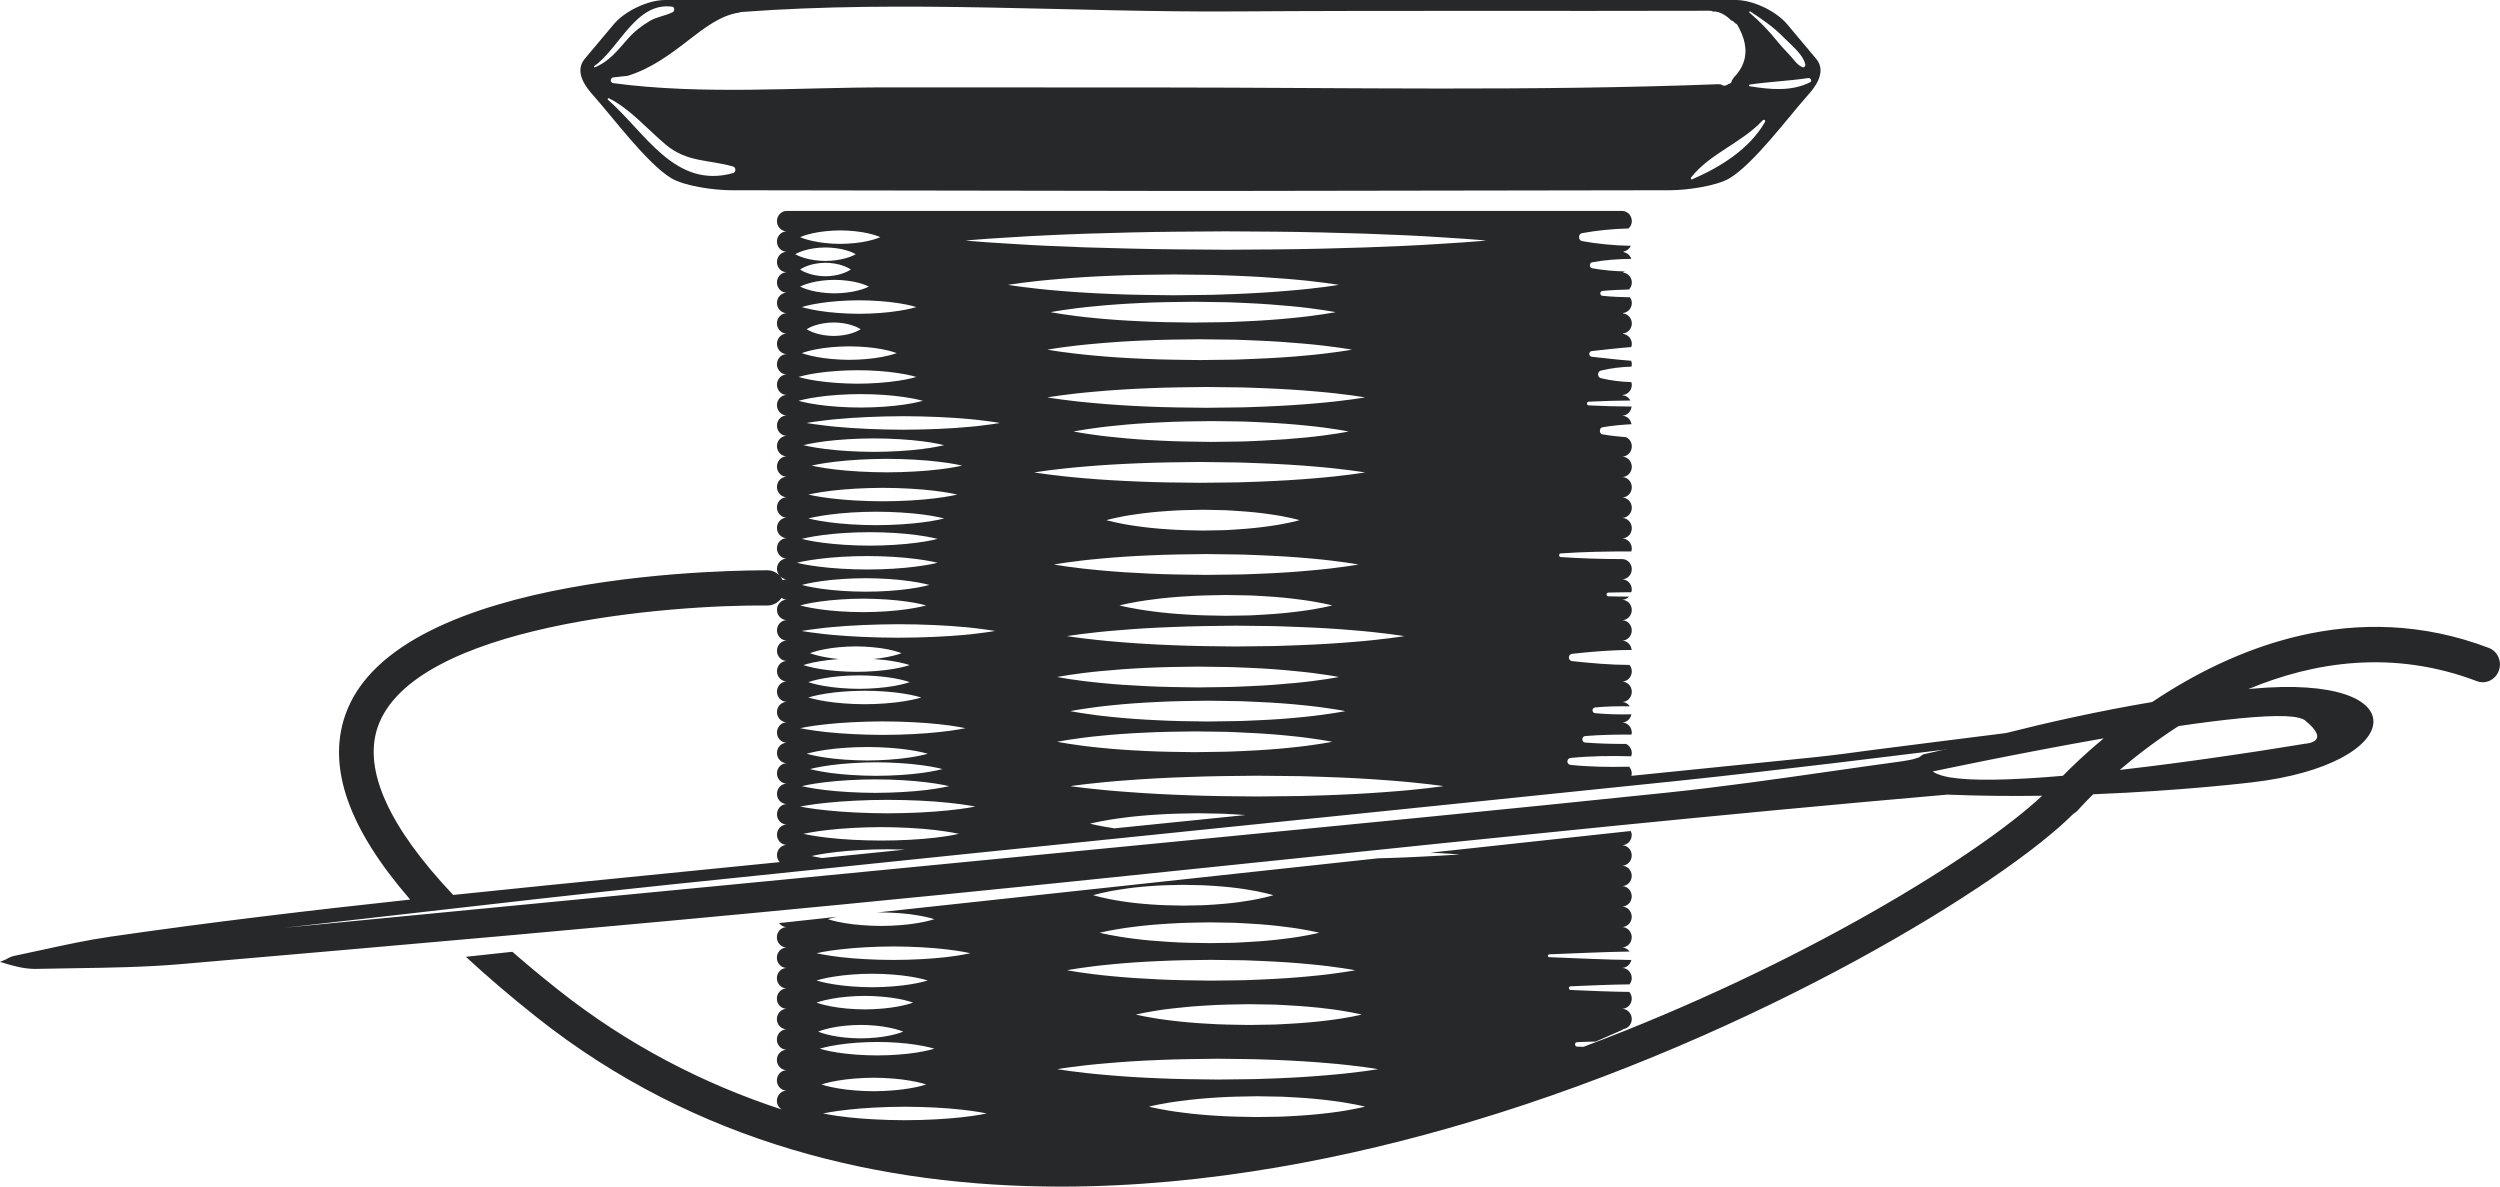 <svg version="1.1" id="图层_1" x="0px" y="0px" width="220.141px" height="104.494px" viewBox="0 0 220.141 104.494" enable-background="new 0 0 220.141 104.494" xml:space="preserve" xmlns="http://www.w3.org/2000/svg" xmlns:xlink="http://www.w3.org/1999/xlink" xmlns:xml="http://www.w3.org/XML/1998/namespace">
  <path fill="#27282A" d="M159.93,5.184l-2.552-3.044C156.39,0.963,154.349,0,152.847,0h-44.405c-1.501,0-3.961,0-5.465,0H58.573
	c-1.504,0-3.542,0.963-4.531,2.14l-2.554,3.044c-0.989,1.179,0.198,2.601,0.739,3.201c1.675,1.871,4.751,6.019,6.872,7.299
	c1.162,0.703,3.766,1.064,5.27,1.068l38.607,0.061c1.504,0.006,3.964,0.006,5.465,0l38.608-0.061
	c1.504-0.004,4.108-0.365,5.271-1.068c2.124-1.28,5.198-5.428,6.873-7.299C159.732,7.784,160.92,6.362,159.93,5.184z M154.122,1.008
	c0.984,0.645,2.085,1.396,2.909,2.256c0.633,0.655,1.715,1.476,1.936,2.398c0.032,0.14-0.097,0.317-0.241,0.255
	c-0.46-0.195-0.677-0.548-1.01-0.932c-0.368-0.42-0.786-0.815-1.136-1.256c-0.769-0.958-1.597-1.834-2.535-2.62
	C153.993,1.062,154.063,0.975,154.122,1.008z M52.325,5.816c2.201-1.519,3.663-5.677,6.873-5.224
	c0.211,0.032,0.233,0.372,0.06,0.467c-0.644,0.338-1.358,0.394-2,0.764c-0.722,0.422-1.389,0.932-1.95,1.569
	c-0.899,1.017-1.667,2.028-2.938,2.54C52.305,5.958,52.271,5.852,52.325,5.816z M64.545,15.243
	c-5.119,1.425-7.69-3.548-11.017-6.466c-0.071-0.061,0.018-0.16,0.093-0.124c1.856,0.92,3.42,2.766,5.027,4.103
	c1.878,1.556,3.755,1.286,5.896,1.905C64.822,14.739,64.824,15.165,64.545,15.243z M102.253,7.703
	C94.204,7.7,86.158,7.696,78.113,7.694c-7.933-0.003-16.226,0.681-24.098-0.37c-0.313-0.044-0.313-0.466,0-0.509
	c0.413-0.054,0.832-0.085,1.243-0.134c2.045-0.633,3.665-1.819,5.413-3.175c1.262-0.975,2.796-2.183,4.425-2.397
	c0.046-0.027,0.099-0.048,0.167-0.05c14.39-1.087,29.176,0.049,43.62-0.053c13.907-0.092,27.798-0.017,41.709-0.059
	c0.094,0,0.168,0.03,0.232,0.068c0.537-0.042,1.165,0.308,1.62,0.789c0.04,0.015,0.088,0.015,0.129,0.04
	c0.089,0.053,0.166,0.129,0.238,0.211c0.075,0.032,0.146,0.083,0.197,0.176c0.57,1.01,0.921,2.123,0.519,3.271
	c-0.159,0.457-0.468,0.949-0.855,1.32c-0.053,0.092-0.104,0.179-0.172,0.262c-0.005,0.147-0.099,0.295-0.287,0.303
	c-0.005,0-0.008,0-0.011,0c-0.016,0.012-0.022,0.024-0.037,0.035c-0.239,0.179-0.472,0.138-0.644,0
	c-0.021,0.003-0.046,0.012-0.068,0.014c-0.031,0.002-0.061-0.008-0.088-0.024C135.01,8.04,118.614,7.711,102.253,7.703z
	 M155.422,10.738c-1.396,2.423-3.969,3.996-6.427,5.056c-0.096,0.041-0.14-0.094-0.089-0.159c1.666-2.13,4.473-3.05,6.323-5.051
	C155.325,10.48,155.489,10.611,155.422,10.738z M159.381,7.248c-1.665,0.836-3.538,0.627-5.312,0.348
	c-0.073-0.012-0.075-0.14,0-0.15c1.715-0.25,3.44-0.318,5.16-0.573C159.43,6.841,159.602,7.136,159.381,7.248z" class="color c1"/>
  <path fill="#27282A" d="M219.161,57.054c-11.824-4.494-22.555,0.006-29.649,4.764c-4.824,0.813-9.298,1.826-12.873,2.733
	c-2.244,0.284-10.76,1.354-11.59,1.468c-1.798,0.244-3.656,0.496-5.485,0.683c-5.307,0.541-10.61,1.077-15.915,1.616
	c0.016-0.065,0.04-0.129,0.04-0.2c0-0.235-0.091-0.446-0.234-0.606c-1.716,0.04-3.433,0.021-5.153-0.158
	c-0.377-0.039-0.377-0.57,0-0.611c1.782-0.18,3.561-0.195,5.336-0.148c0.028-0.088,0.053-0.178,0.053-0.279
	c0-0.356-0.206-0.664-0.499-0.808c-1.192,0-2.39-0.026-3.592-0.121c-0.355-0.026-0.355-0.546,0-0.575
	c1.359-0.108,2.71-0.135,4.06-0.127c0.011-0.055,0.031-0.106,0.031-0.164c0-0.502-0.386-0.902-0.864-0.902
	c0.415,0,0.746-0.313,0.832-0.719c-1.064,0.018-2.132,0.004-3.192-0.102c-0.313-0.029-0.313-0.472,0-0.503
	c1.017-0.099,2.031-0.112,3.048-0.099c-0.157-0.228-0.401-0.381-0.688-0.381c0.479,0,0.864-0.403,0.864-0.902
	c0-0.495-0.386-0.896-0.864-0.896c0.479,0,0.864-0.404,0.864-0.902c0-0.217-0.081-0.408-0.203-0.563
	c-1.688-0.006-3.383-0.156-5.043-0.336c-0.396-0.045-0.396-0.6,0-0.646c1.722-0.187,3.481-0.34,5.232-0.334
	c-0.039-0.459-0.398-0.823-0.852-0.823c0.479,0,0.864-0.406,0.864-0.902c0-0.495-0.387-0.901-0.864-0.901
	c0.479,0,0.864-0.4,0.864-0.899c0-0.495-0.387-0.897-0.864-0.897c0.246,0,0.465-0.108,0.619-0.279
	c-0.608-0.006-1.216-0.006-1.828-0.028c-0.199-0.01-0.199-0.316,0-0.326c0.677-0.022,1.354-0.022,2.03-0.032
	c0.02-0.077,0.043-0.152,0.043-0.236c0-0.496-0.387-0.9-0.864-0.9c0.479,0,0.864-0.403,0.864-0.902c0-0.462-0.339-0.831-0.771-0.878
	c-1.824-0.004-3.644-0.057-5.48-0.179c-0.199-0.014-0.199-0.31,0-0.324c2.08-0.141,4.139-0.179,6.205-0.169
	c0.023-0.08,0.048-0.161,0.048-0.252c0-0.498-0.386-0.897-0.864-0.897c0.479,0,0.864-0.403,0.864-0.905
	c0-0.492-0.386-0.899-0.864-0.899c0.479,0,0.864-0.403,0.864-0.899c0-0.497-0.386-0.9-0.864-0.9c0.479,0,0.864-0.403,0.864-0.901
	c0-0.499-0.386-0.902-0.864-0.902c0.479,0,0.864-0.4,0.864-0.898c0-0.497-0.386-0.9-0.864-0.9c0.479,0,0.864-0.403,0.864-0.901
	c0-0.36-0.203-0.665-0.498-0.808c-0.695-0.054-1.394-0.134-2.091-0.252c-0.296-0.048-0.296-0.572,0-0.621
	c0.854-0.147,1.707-0.224,2.562-0.271c-0.071-0.417-0.399-0.734-0.815-0.748v-0.007c0.436-0.012,0.776-0.361,0.823-0.801
	c-1.255-0.006-2.516-0.038-3.781-0.103c-0.2-0.014-0.2-0.313,0-0.323c1.232-0.065,2.457-0.096,3.68-0.105
	c-0.146-0.261-0.398-0.443-0.706-0.459V34.78c0.461-0.022,0.828-0.407,0.828-0.893c0-0.087-0.023-0.161-0.043-0.238
	c-0.92-0.032-1.828-0.136-2.694-0.353c-0.313-0.082-0.313-0.581,0-0.659c0.868-0.218,1.776-0.322,2.703-0.354
	c0.013-0.063,0.034-0.127,0.034-0.198c0-0.113-0.021-0.217-0.059-0.318c-1.188-0.086-2.369-0.24-3.457-0.35
	c-0.31-0.032-0.31-0.473,0-0.504c1.093-0.112,2.272-0.263,3.463-0.351c0.03-0.09,0.053-0.179,0.053-0.279
	c0-0.468-0.35-0.839-0.785-0.884v-0.032c0.437-0.045,0.785-0.417,0.785-0.884c0-0.463-0.339-0.832-0.773-0.884v-0.037
	c0.436-0.049,0.773-0.416,0.773-0.883c0-0.189-0.066-0.358-0.165-0.5c-0.806-0.016-1.605-0.049-2.413-0.128
	c-0.267-0.026-0.267-0.405,0-0.431c0.779-0.076,1.554-0.108,2.327-0.129c0.155-0.156,0.251-0.37,0.251-0.613
	c0-0.453-0.326-0.811-0.746-0.875v-0.052c0.053-0.006,0.098-0.031,0.146-0.049c-0.999-0.026-1.979-0.112-2.91-0.285
	c-0.247-0.045-0.247-0.471,0-0.518c1.104-0.206,2.274-0.293,3.464-0.303c-0.104-0.308-0.362-0.539-0.685-0.593l0.001-0.055
	c0.288-0.048,0.522-0.242,0.646-0.503c-1.511-0.027-3.002-0.174-4.313-0.419c-0.334-0.062-0.334-0.63,0-0.693
	c1.252-0.232,2.668-0.378,4.105-0.415c0.174-0.158,0.292-0.384,0.292-0.645c0-0.498-0.386-0.901-0.864-0.901H69.281
	c-0.479,0-0.866,0.403-0.866,0.901c0,0.497,0.389,0.898,0.866,0.898c-0.479,0-0.866,0.403-0.866,0.901
	c0,0.499,0.389,0.899,0.866,0.899c-0.479,0-0.866,0.406-0.866,0.902c0,0.498,0.389,0.902,0.866,0.902
	c-0.479,0-0.866,0.402-0.866,0.899c0,0.499,0.389,0.902,0.866,0.902c-0.479,0-0.866,0.403-0.866,0.898
	c0,0.496,0.389,0.902,0.866,0.902c-0.479,0-0.866,0.403-0.866,0.901c0,0.497,0.389,0.898,0.866,0.898
	c-0.479,0-0.866,0.404-0.866,0.901c0,0.499,0.389,0.903,0.866,0.903c-0.479,0-0.866,0.4-0.866,0.898s0.389,0.899,0.866,0.899
	c-0.479,0-0.866,0.407-0.866,0.903c0,0.498,0.389,0.9,0.866,0.9c-0.479,0-0.866,0.404-0.866,0.9c0,0.498,0.389,0.901,0.866,0.901
	c-0.479,0-0.866,0.401-0.866,0.898c0,0.502,0.389,0.902,0.866,0.902c-0.479,0-0.866,0.405-0.866,0.901
	c0,0.498,0.389,0.901,0.866,0.901c-0.479,0-0.866,0.403-0.866,0.9c0,0.498,0.389,0.898,0.866,0.898
	c-0.479,0-0.866,0.403-0.866,0.902c0,0.498,0.389,0.901,0.866,0.901c-0.479,0-0.866,0.403-0.866,0.9
	c0,0.496,0.389,0.899,0.866,0.899c-0.479,0-0.866,0.407-0.866,0.899c0,0.502,0.389,0.905,0.866,0.905
	c-0.479,0-0.866,0.399-0.866,0.897s0.389,0.902,0.866,0.902c-0.479,0-0.866,0.403-0.866,0.899c0,0.224,0.086,0.422,0.216,0.579
	c-0.271-0.271-0.64-0.442-1.05-0.446c-1.356,0.012-32.752-0.169-37.19,12.781c-1.58,4.608,0.315,9.971,5.729,16.216
	c-8.806,0.949-17.655,1.998-26.402,3.268c-2.001,0.289-4.026,0.73-5.815,1.121l-0.35,0.074c-0.774,0.17-1.551,0.34-2.324,0.499
	c-0.188,0.038-0.354,0.12-0.518,0.199C0.64,84.426,0.57,84.46,0.5,84.489L0,84.7l0.521,0.156c0.706,0.216,1.64,0.463,2.588,0.463
	l0.108-0.002c1.095-0.026,2.188-0.041,3.28-0.058c3.091-0.045,6.289-0.092,9.42-0.362c18.408-1.588,38.042-3.295,57.909-5.219
	c12.836-1.238,25.877-2.594,38.489-3.906c19.39-2.015,39.339-4.084,59.162-5.801c2.83,0.117,5.651,0.139,8.347,0.1
	c-5.447,5.115-21.085,14.894-40.514,22.156c0.038-0.017,0.078-0.031,0.115-0.047c-0.186-0.011-0.367-0.007-0.553-0.02
	c-0.245-0.014-0.245-0.378,0-0.391c0.55-0.037,1.092-0.03,1.639-0.053c0.815-0.35,1.622-0.703,2.424-1.061
	c-0.039-0.006-0.074-0.022-0.113-0.022c0.111,0,0.215-0.026,0.312-0.067c0.018-0.006,0.032-0.015,0.051-0.021
	c0.295-0.141,0.503-0.449,0.503-0.813c0-0.496-0.387-0.901-0.864-0.901c0.479,0,0.864-0.401,0.864-0.899
	c0-0.229-0.085-0.43-0.221-0.588c-1.721-0.02-3.44-0.092-5.168-0.171c-0.198-0.01-0.198-0.315,0-0.323
	c1.736-0.076,3.466-0.148,5.19-0.17c0.117-0.152,0.197-0.34,0.197-0.55c0-0.495-0.387-0.899-0.864-0.899
	c0.409,0,0.735-0.301,0.827-0.699c-2.412-0.028-4.822-0.154-7.228-0.246c-0.154-0.006-0.154-0.245,0-0.252
	c2.354-0.087,4.718-0.208,7.075-0.244c-0.16-0.213-0.396-0.361-0.676-0.361c0.479,0,0.864-0.404,0.864-0.9
	c0-0.495-0.387-0.897-0.864-0.897c0.479,0,0.864-0.405,0.864-0.901c0-0.5-0.387-0.902-0.864-0.902c0.479,0,0.864-0.401,0.864-0.899
	c0-0.499-0.387-0.903-0.864-0.903c0.479,0,0.864-0.4,0.864-0.896c0-0.498-0.387-0.9-0.864-0.9c0.479,0,0.864-0.402,0.864-0.902
	c0-0.497-0.387-0.902-0.864-0.902c0.479,0,0.864-0.402,0.864-0.898c0-0.131-0.039-0.246-0.091-0.354l-17.654,1.91
	c0.358,0.019,0.695,0.035,0.988,0.047c1.04,0.067,1.636,0.106,1.636,0.106s-0.596,0.035-1.636,0.104
	c-1.042,0.043-2.53,0.149-4.313,0.2c-0.404,0.011-0.828,0.023-1.261,0.038l-44.166,4.776c0.134-0.004,0.266-0.01,0.398-0.011
	c1.172,0.007,2.345,0.103,3.224,0.259c0.88,0.14,1.466,0.336,1.466,0.336s-0.586,0.199-1.466,0.342
	c-0.879,0.152-2.052,0.248-3.224,0.254c-1.169-0.006-2.341-0.102-3.221-0.254c-0.878-0.143-1.464-0.342-1.464-0.342
	s0.304-0.1,0.784-0.207l-5.079,0.551c0.158,0.21,0.394,0.354,0.67,0.354c-0.479,0-0.866,0.402-0.866,0.898s0.388,0.9,0.866,0.9
	c-0.479,0-0.866,0.403-0.866,0.901c0,0.495,0.388,0.899,0.866,0.899c-0.479,0-0.866,0.406-0.866,0.9
	c0,0.498,0.388,0.902,0.866,0.902c-0.479,0-0.866,0.4-0.866,0.898s0.388,0.899,0.866,0.899c-0.479,0-0.866,0.405-0.866,0.901
	c0,0.5,0.388,0.901,0.866,0.901c-0.479,0-0.866,0.403-0.866,0.9c0,0.496,0.388,0.901,0.866,0.901c-0.479,0-0.866,0.401-0.866,0.897
	c0,0.499,0.388,0.901,0.866,0.901c-0.479,0-0.866,0.404-0.866,0.899c0,0.5,0.388,0.901,0.866,0.901
	c-0.479,0-0.866,0.404-0.866,0.902c0,0.332,0.184,0.609,0.441,0.766c-6.869-2.251-13.527-5.654-19.697-10.542
	c-1.441-1.142-2.781-2.257-4.034-3.351l-4.095,0.442c1.859,1.722,3.934,3.498,6.263,5.345
	c14.022,11.105,30.362,14.892,46.122,14.892c12.975,0,25.559-2.566,36.127-5.726c25.409-7.595,47.033-21.05,53.035-27.101
	c0.146-0.084,0.287-0.187,0.405-0.323c0.025-0.029,0.503-0.568,1.345-1.398c7.989-0.316,13.957-1.047,13.957-1.047
	c13.691-1.573,14.866-9.613,0.033-8.248c-0.109,0.012-0.219,0.022-0.329,0.033c5.75-2.398,12.718-3.513,20.128-0.697
	c0.776,0.293,1.641-0.123,1.93-0.933C220.333,58.245,219.938,57.349,219.161,57.054z M116.166,82.135c0,0-1.207,0.31-3.019,0.526
	c-0.907,0.119-1.964,0.217-3.097,0.281c-0.565,0.021-1.151,0.078-1.746,0.08c-0.595,0.006-1.195,0.018-1.801,0.026
	c-1.209-0.018-2.418-0.03-3.548-0.106c-1.133-0.068-2.188-0.162-3.097-0.281c-1.813-0.221-3.02-0.526-3.02-0.526
	s1.207-0.306,3.02-0.524c0.907-0.118,1.964-0.217,3.097-0.28c1.13-0.079,2.339-0.091,3.548-0.111
	c0.604,0.011,1.206,0.021,1.801,0.03c0.595,0.002,1.181,0.057,1.746,0.079c1.133,0.063,2.188,0.161,3.097,0.282
	C114.959,81.825,116.166,82.135,116.166,82.135z M98.744,78.312c0.744-0.123,1.611-0.22,2.54-0.285
	c0.93-0.078,1.921-0.09,2.914-0.111c0.493,0.012,0.989,0.021,1.477,0.031c0.489,0.002,0.969,0.054,1.436,0.076
	c0.929,0.065,1.795,0.162,2.538,0.28c1.485,0.222,2.479,0.526,2.479,0.526s-0.993,0.313-2.479,0.527
	c-0.743,0.121-1.609,0.22-2.538,0.283c-0.467,0.021-0.945,0.077-1.436,0.077c-0.486,0.011-0.982,0.021-1.477,0.029
	c-0.993-0.019-1.984-0.032-2.914-0.108c-0.929-0.065-1.796-0.164-2.54-0.283c-1.486-0.22-2.479-0.525-2.479-0.525
	S97.258,78.522,98.744,78.312z M97.924,84.912c1.188-0.118,2.576-0.216,4.063-0.28c1.486-0.078,3.073-0.093,4.659-0.111
	c0.795,0.008,1.587,0.022,2.367,0.031c0.781,0,1.549,0.055,2.295,0.078c1.484,0.063,2.872,0.161,4.063,0.279
	c2.38,0.219,3.964,0.527,3.964,0.527s-1.584,0.31-3.964,0.526c-1.189,0.118-2.577,0.216-4.063,0.281
	c-0.746,0.022-1.514,0.079-2.295,0.079c-0.78,0.008-1.572,0.018-2.367,0.029c-1.586-0.021-3.173-0.035-4.659-0.11
	c-1.487-0.067-2.876-0.164-4.063-0.282c-2.381-0.217-3.968-0.523-3.968-0.523S95.543,85.13,97.924,84.912z M119.913,89.34
	c0,0-1.243,0.31-3.108,0.527c-0.934,0.118-2.021,0.215-3.188,0.278c-0.582,0.025-1.184,0.08-1.797,0.08
	c-0.611,0.01-1.234,0.02-1.855,0.03c-1.243-0.019-2.485-0.032-3.651-0.112c-1.166-0.064-2.256-0.162-3.188-0.279
	c-1.866-0.219-3.108-0.524-3.108-0.524s1.242-0.308,3.108-0.526c0.933-0.114,2.021-0.213,3.188-0.277
	c1.166-0.076,2.408-0.094,3.651-0.111c0.621,0.012,1.244,0.02,1.855,0.029c0.613,0,1.215,0.055,1.797,0.081
	c1.166,0.063,2.255,0.161,3.188,0.278C118.67,89.031,119.913,89.34,119.913,89.34z M74.014,83.597
	c1.27-0.149,2.965-0.25,4.657-0.256c1.694,0.006,3.39,0.105,4.661,0.256c1.271,0.141,2.119,0.34,2.119,0.34
	s-0.849,0.199-2.119,0.342c-1.271,0.15-2.967,0.248-4.661,0.25c-1.692-0.002-3.389-0.101-4.657-0.25
	c-1.271-0.146-2.118-0.342-2.118-0.342S72.744,83.737,74.014,83.597z M73.428,86c0.919-0.151,2.145-0.254,3.369-0.256
	c1.229,0.002,2.449,0.103,3.37,0.252c0.92,0.142,1.535,0.34,1.535,0.34s-0.615,0.2-1.535,0.34c-0.921,0.154-2.143,0.251-3.37,0.257
	c-1.226-0.006-2.45-0.103-3.369-0.257c-0.921-0.141-1.532-0.34-1.532-0.34S72.508,86.14,73.428,86z M73.225,87.949
	c0.799-0.15,1.86-0.248,2.926-0.255c1.063,0.007,2.127,0.102,2.924,0.252c0.798,0.145,1.33,0.341,1.33,0.341s-0.532,0.2-1.33,0.341
	c-0.797,0.154-1.86,0.251-2.924,0.256c-1.064-0.005-2.127-0.105-2.926-0.256c-0.797-0.143-1.329-0.341-1.329-0.341
	S72.428,88.091,73.225,87.949z M73.212,90.503c0.701-0.15,1.642-0.249,2.576-0.253c0.938,0.004,1.876,0.099,2.577,0.253
	c0.704,0.141,1.174,0.339,1.174,0.339s-0.47,0.198-1.174,0.341c-0.701,0.149-1.639,0.248-2.577,0.252
	c-0.936-0.004-1.875-0.103-2.576-0.252c-0.703-0.143-1.171-0.341-1.171-0.341S72.509,90.644,73.212,90.503z M73.761,92.004
	c0.945-0.149,2.206-0.248,3.471-0.252c1.262,0,2.521,0.097,3.469,0.251c0.946,0.141,1.579,0.342,1.579,0.342
	s-0.633,0.197-1.579,0.342c-0.946,0.149-2.207,0.248-3.469,0.25c-1.265-0.004-2.524-0.104-3.471-0.25
	c-0.946-0.145-1.579-0.342-1.579-0.342S72.814,92.144,73.761,92.004z M73.771,95.156c0.866-0.151,2.018-0.249,3.171-0.255
	c1.155,0.006,2.306,0.103,3.173,0.255c0.866,0.141,1.442,0.338,1.442,0.338s-0.576,0.2-1.442,0.34
	c-0.867,0.153-2.018,0.249-3.173,0.256c-1.153-0.007-2.305-0.104-3.171-0.256c-0.868-0.142-1.443-0.34-1.443-0.34
	S72.902,95.297,73.771,95.156z M84.639,98.388c-1.354,0.151-3.154,0.25-4.957,0.254c-1.803-0.004-3.604-0.104-4.954-0.254
	c-1.354-0.142-2.255-0.341-2.255-0.341s0.901-0.196,2.255-0.338c1.351-0.151,3.151-0.248,4.954-0.254
	c1.803,0.006,3.604,0.101,4.957,0.254c1.352,0.142,2.251,0.338,2.251,0.338S85.99,98.246,84.639,98.388z M117.229,97.976
	c-0.893,0.117-1.935,0.215-3.049,0.281c-0.56,0.023-1.134,0.077-1.72,0.077c-0.586,0.009-1.181,0.019-1.774,0.028
	c-1.189-0.019-2.381-0.033-3.494-0.108c-1.116-0.065-2.156-0.164-3.05-0.282c-1.783-0.218-2.975-0.525-2.975-0.525
	s1.19-0.307,2.975-0.521c0.894-0.119,1.934-0.219,3.05-0.285c1.113-0.074,2.305-0.091,3.494-0.108
	c0.595,0.013,1.188,0.021,1.774,0.03c0.586,0,1.16,0.056,1.72,0.078c1.114,0.064,2.156,0.163,3.049,0.281
	c1.785,0.219,2.975,0.523,2.975,0.523S119.014,97.757,117.229,97.976z M116.94,94.671c-1.327,0.118-2.873,0.221-4.528,0.284
	c-0.827,0.022-1.683,0.075-2.552,0.075c-0.87,0.008-1.752,0.021-2.634,0.031c-1.77-0.023-3.536-0.031-5.192-0.11
	c-1.654-0.065-3.201-0.164-4.525-0.284c-2.649-0.216-4.415-0.521-4.415-0.521s1.766-0.308,4.415-0.523
	c1.324-0.12,2.871-0.219,4.525-0.284c1.656-0.076,3.424-0.087,5.192-0.11c0.882,0.012,1.764,0.023,2.634,0.032
	c0.869,0.002,1.725,0.054,2.552,0.075c1.655,0.066,3.201,0.166,4.528,0.282c2.649,0.22,4.416,0.528,4.416,0.528
	S119.591,94.454,116.94,94.671z M86.989,21.024c1.254-0.066,3.045-0.215,5.194-0.303c2.147-0.107,4.656-0.192,7.343-0.251
	c2.688-0.068,5.554-0.081,8.421-0.099c2.863,0.018,5.731,0.027,8.417,0.097c2.686,0.058,5.195,0.146,7.343,0.248
	c2.15,0.089,3.943,0.237,5.197,0.307c1.253,0.087,1.97,0.158,1.97,0.158s-0.717,0.072-1.97,0.159
	c-1.254,0.068-3.047,0.215-5.197,0.307c-2.146,0.103-4.657,0.191-7.343,0.25c-2.686,0.066-5.554,0.077-8.417,0.094
	c-2.867-0.021-5.733-0.031-8.421-0.102c-2.687-0.055-5.194-0.141-7.343-0.244c-2.149-0.096-3.94-0.236-5.194-0.305
	c-1.256-0.087-1.971-0.159-1.971-0.159S85.733,21.11,86.989,21.024z M104.65,70.028c-1.928-0.066-3.727-0.166-5.269-0.283
	c-3.083-0.217-5.137-0.521-5.137-0.521s2.054-0.309,5.137-0.525c1.542-0.119,3.341-0.217,5.269-0.28
	c1.925-0.078,3.979-0.092,6.035-0.112c1.025,0.012,2.054,0.021,3.064,0.031c1.013,0,2.007,0.055,2.971,0.078
	c1.928,0.063,3.725,0.163,5.268,0.281c3.082,0.22,5.135,0.527,5.135,0.527s-2.053,0.308-5.135,0.524
	c-1.543,0.116-3.34,0.217-5.268,0.282c-0.964,0.021-1.958,0.074-2.971,0.074c-1.012,0.016-2.039,0.024-3.064,0.032
	C108.631,70.121,106.575,70.104,104.65,70.028z M109.676,71.769c-3.847,0.391-7.691,0.781-11.538,1.172
	c-1.319-0.197-2.16-0.41-2.16-0.41s1.188-0.307,2.975-0.526c0.892-0.119,1.935-0.216,3.05-0.282c1.112-0.076,2.303-0.09,3.493-0.111
	c0.594,0.013,1.19,0.024,1.775,0.033c0.583,0,1.161,0.055,1.719,0.078C109.225,71.733,109.449,71.751,109.676,71.769z
	 M98.032,62.092c1.135-0.116,2.459-0.214,3.88-0.278c1.421-0.076,2.934-0.092,4.446-0.112c0.757,0.011,1.515,0.021,2.261,0.032
	c0.743,0,1.479,0.054,2.188,0.078c1.417,0.061,2.743,0.16,3.878,0.28c2.271,0.218,3.786,0.526,3.786,0.526s-1.516,0.308-3.786,0.527
	c-1.135,0.117-2.461,0.22-3.878,0.278c-0.71,0.024-1.445,0.077-2.188,0.077c-0.746,0.012-1.504,0.023-2.261,0.033
	c-1.515-0.02-3.025-0.033-4.446-0.112c-1.421-0.063-2.745-0.161-3.88-0.278c-2.271-0.22-3.786-0.525-3.786-0.525
	S95.761,62.313,98.032,62.092z M93.094,59.614c0,0,1.55-0.305,3.875-0.523c1.162-0.115,2.52-0.215,3.971-0.281
	c1.454-0.076,3.003-0.09,4.556-0.108c0.775,0.009,1.55,0.021,2.313,0.03c0.764,0,1.514,0.056,2.24,0.076
	c1.453,0.063,2.81,0.162,3.972,0.283c2.327,0.215,3.877,0.523,3.877,0.523s-1.55,0.311-3.877,0.529
	c-1.162,0.115-2.519,0.217-3.972,0.28c-0.728,0.021-1.478,0.076-2.24,0.077c-0.764,0.009-1.537,0.02-2.313,0.032
	c-1.553-0.022-3.102-0.034-4.556-0.112c-1.451-0.066-2.809-0.162-3.971-0.281C94.644,59.925,93.094,59.614,93.094,59.614z
	 M114.264,56.817c-0.869,0.025-1.771,0.078-2.686,0.078c-0.913,0.014-1.842,0.022-2.77,0.032c-1.856-0.02-3.713-0.032-5.454-0.11
	c-1.741-0.065-3.365-0.164-4.758-0.281c-2.786-0.219-4.643-0.521-4.643-0.521s1.855-0.311,4.643-0.525
	c1.393-0.122,3.017-0.219,4.758-0.281c1.741-0.077,3.598-0.093,5.454-0.114c0.928,0.013,1.855,0.021,2.77,0.031
	c0.913,0.003,1.815,0.056,2.686,0.08c1.739,0.063,3.363,0.162,4.758,0.28c2.784,0.22,4.641,0.529,4.641,0.529
	s-1.855,0.308-4.641,0.523C117.628,56.656,116.004,56.754,114.264,56.817z M98.574,53.312c0,0,1.172-0.308,2.93-0.525
	c0.878-0.121,1.901-0.216,2.998-0.281c1.101-0.076,2.273-0.092,3.441-0.111c0.586,0.01,1.172,0.021,1.749,0.029
	c0.577,0.001,1.145,0.056,1.692,0.078c1.101,0.064,2.125,0.164,3.002,0.283c1.762,0.217,2.93,0.527,2.93,0.527
	s-1.168,0.309-2.93,0.525c-0.877,0.118-1.901,0.216-3.002,0.279c-0.549,0.023-1.115,0.078-1.692,0.081
	c-0.577,0.01-1.163,0.019-1.749,0.026c-1.168-0.018-2.342-0.033-3.441-0.109c-1.097-0.063-2.12-0.159-2.998-0.28
	C99.746,53.616,98.574,53.312,98.574,53.312z M115.832,35.52c-1.313,0.117-2.841,0.217-4.479,0.282
	c-0.822,0.024-1.669,0.075-2.528,0.075c-0.861,0.01-1.736,0.021-2.609,0.031c-1.749-0.018-3.495-0.033-5.136-0.107
	c-1.64-0.067-3.168-0.166-4.48-0.285c-2.621-0.216-4.37-0.522-4.37-0.522s1.749-0.307,4.37-0.523
	c1.313-0.118,2.842-0.218,4.48-0.282c1.641-0.076,3.387-0.092,5.136-0.111c0.873,0.014,1.748,0.021,2.609,0.031
	c0.859,0,1.706,0.053,2.528,0.076c1.639,0.067,3.166,0.164,4.479,0.282c2.622,0.218,4.371,0.527,4.371,0.527
	S118.454,35.302,115.832,35.52z M118.762,37.996c0,0-1.517,0.309-3.786,0.53c-1.136,0.113-2.461,0.212-3.88,0.279
	c-0.71,0.023-1.441,0.078-2.188,0.078c-0.747,0.01-1.503,0.02-2.261,0.03c-1.516-0.021-3.028-0.036-4.448-0.111
	c-1.421-0.065-2.743-0.163-3.882-0.285c-2.271-0.213-3.782-0.521-3.782-0.521s1.512-0.307,3.782-0.522
	c1.139-0.122,2.461-0.219,3.882-0.282c1.42-0.079,2.934-0.093,4.448-0.111c0.758,0.011,1.514,0.021,2.261,0.029
	c0.745,0,1.478,0.054,2.188,0.078c1.419,0.066,2.744,0.164,3.88,0.282C117.246,37.688,118.762,37.996,118.762,37.996z
	 M114.859,31.318c-1.26,0.118-2.725,0.215-4.297,0.277c-0.786,0.025-1.6,0.08-2.422,0.081c-0.826,0.01-1.665,0.02-2.503,0.03
	c-1.677-0.021-3.353-0.032-4.925-0.111c-1.572-0.064-3.039-0.161-4.297-0.28c-2.514-0.219-4.188-0.525-4.188-0.525
	s1.676-0.307,4.188-0.523c1.258-0.117,2.725-0.219,4.297-0.283c1.572-0.076,3.248-0.092,4.925-0.109
	c0.838,0.009,1.677,0.021,2.503,0.03c0.822,0,1.636,0.054,2.422,0.078c1.572,0.063,3.037,0.165,4.297,0.28
	c2.512,0.221,4.188,0.527,4.188,0.527S117.371,31.1,114.859,31.318z M92.514,27.487c0,0,1.569-0.307,3.921-0.521
	c1.178-0.12,2.55-0.217,4.021-0.284c1.471-0.076,3.036-0.092,4.605-0.11c0.784,0.011,1.569,0.019,2.34,0.034
	c0.771,0,1.532,0.049,2.268,0.075c1.471,0.064,2.841,0.165,4.02,0.279c2.354,0.221,3.921,0.527,3.921,0.527s-1.566,0.31-3.921,0.526
	c-1.179,0.122-2.549,0.22-4.02,0.283c-0.734,0.024-1.495,0.078-2.268,0.078c-0.771,0.011-1.556,0.02-2.34,0.029
	c-1.569-0.019-3.136-0.032-4.605-0.112c-1.471-0.064-2.843-0.16-4.021-0.278C94.084,27.795,92.514,27.487,92.514,27.487z
	 M113.346,25.61c-1.368,0.118-2.96,0.22-4.667,0.284c-0.854,0.022-1.735,0.076-2.632,0.076c-0.896,0.01-1.806,0.021-2.715,0.03
	c-1.823-0.02-3.644-0.032-5.349-0.11c-1.708-0.065-3.302-0.162-4.666-0.28c-2.731-0.22-4.554-0.526-4.554-0.526
	s1.821-0.307,4.554-0.521c1.364-0.121,2.958-0.22,4.666-0.285c1.705-0.075,3.524-0.089,5.349-0.11
	c0.909,0.009,1.818,0.021,2.715,0.032c0.896,0.003,1.777,0.054,2.632,0.076c1.707,0.064,3.299,0.166,4.667,0.281
	c2.731,0.22,4.551,0.527,4.551,0.527S116.078,25.395,113.346,25.61z M95.626,41.075c1.364-0.119,2.959-0.216,4.664-0.282
	c1.706-0.077,3.527-0.093,5.349-0.112c0.909,0.012,1.82,0.023,2.719,0.035c0.894,0,1.775,0.053,2.63,0.077
	c1.706,0.063,3.299,0.163,4.666,0.279c2.729,0.221,4.551,0.529,4.551,0.529s-1.82,0.309-4.551,0.524
	c-1.367,0.119-2.96,0.216-4.666,0.282c-0.854,0.023-1.736,0.077-2.63,0.077c-0.897,0.011-1.81,0.02-2.719,0.028
	c-1.82-0.016-3.643-0.03-5.349-0.107c-1.705-0.066-3.3-0.163-4.664-0.28c-2.73-0.221-4.553-0.524-4.553-0.524
	S92.895,41.293,95.626,41.075z M114.435,45.802c0,0-1.063,0.313-2.657,0.527c-0.8,0.118-1.73,0.217-2.729,0.281
	c-0.498,0.026-1.012,0.08-1.535,0.08c-0.522,0.008-1.058,0.018-1.586,0.029c-1.064-0.021-2.128-0.036-3.125-0.113
	c-0.997-0.064-1.929-0.162-2.728-0.28c-1.593-0.216-2.657-0.524-2.657-0.524s1.064-0.307,2.657-0.523
	c0.799-0.118,1.729-0.215,2.728-0.281c0.997-0.079,2.061-0.093,3.125-0.111c0.528,0.009,1.063,0.021,1.586,0.032
	c0.523,0,1.037,0.054,1.535,0.079c0.997,0.063,1.929,0.16,2.729,0.278C113.371,45.493,114.435,45.802,114.435,45.802z
	 M96.997,49.183c1.256-0.12,2.724-0.217,4.295-0.282c1.57-0.076,3.246-0.09,4.923-0.111c0.841,0.014,1.68,0.024,2.501,0.031
	c0.824,0.001,1.638,0.058,2.424,0.079c1.572,0.064,3.04,0.163,4.296,0.279c2.515,0.221,4.189,0.53,4.189,0.53
	s-1.676,0.307-4.189,0.522c-1.256,0.12-2.724,0.22-4.296,0.284c-0.786,0.022-1.6,0.076-2.424,0.076
	c-0.821,0.01-1.66,0.02-2.501,0.031c-1.677-0.021-3.353-0.033-4.923-0.108c-1.571-0.068-3.039-0.166-4.295-0.284
	c-2.515-0.218-4.19-0.521-4.19-0.521S94.482,49.401,96.997,49.183z M96.88,64.794c1.135-0.117,2.458-0.214,3.878-0.277
	c1.418-0.078,2.934-0.094,4.446-0.111c0.758,0.011,1.515,0.021,2.261,0.029c0.745,0,1.479,0.053,2.189,0.082
	c1.419,0.058,2.745,0.16,3.878,0.276c2.271,0.22,3.784,0.526,3.784,0.526s-1.515,0.308-3.784,0.527
	c-1.133,0.117-2.459,0.215-3.878,0.279c-0.711,0.023-1.444,0.075-2.189,0.075c-0.746,0.014-1.503,0.021-2.261,0.034
	c-1.514-0.02-3.028-0.034-4.446-0.11c-1.42-0.065-2.743-0.162-3.878-0.28c-2.272-0.22-3.786-0.525-3.786-0.525
	S94.606,65.015,96.88,64.794z M77.591,74.017c-1.714-0.002-3.425-0.1-4.71-0.25c-1.281-0.143-2.14-0.342-2.14-0.342
	s0.857-0.195,2.14-0.337c1.285-0.149,2.996-0.25,4.71-0.255c1.715,0.005,3.426,0.102,4.71,0.252c1.282,0.145,2.141,0.34,2.141,0.34
	s-0.857,0.203-2.141,0.344C81.016,73.919,79.305,74.017,77.591,74.017z M79.678,74.815c-2.432,0.248-4.862,0.494-7.294,0.74
	c-0.574-0.095-0.921-0.177-0.921-0.177s0.837-0.198,2.095-0.341c1.258-0.15,2.933-0.25,4.608-0.254
	C78.676,74.786,79.182,74.798,79.678,74.815z M83.473,71.362c-1.446,0.154-3.375,0.25-5.307,0.256
	c-1.928-0.006-3.855-0.102-5.303-0.256c-1.448-0.139-2.411-0.34-2.411-0.34s0.963-0.196,2.411-0.338
	c1.446-0.149,3.375-0.25,5.303-0.252c1.932,0.002,3.859,0.099,5.307,0.252c1.443,0.142,2.41,0.338,2.41,0.338
	S84.917,71.224,83.473,71.362z M82.247,43.89c-1.23,0.151-2.871,0.248-4.512,0.253c-1.639-0.005-3.28-0.102-4.511-0.253
	c-1.23-0.141-2.05-0.34-2.05-0.34s0.818-0.194,2.05-0.339c1.229-0.15,2.872-0.248,4.511-0.253c1.641,0.005,3.28,0.102,4.512,0.253
	c1.229,0.141,2.051,0.339,2.051,0.339S83.476,43.749,82.247,43.89z M83.143,45.652c0,0-0.746,0.201-1.869,0.341
	c-1.124,0.15-2.618,0.248-4.114,0.252c-1.496-0.004-2.99-0.103-4.114-0.252c-1.122-0.143-1.869-0.341-1.869-0.341
	s0.747-0.195,1.869-0.337c1.124-0.152,2.618-0.252,4.114-0.256c1.496,0.004,2.99,0.101,4.114,0.249
	C82.396,45.453,83.143,45.652,83.143,45.652z M82.656,41.339c-1.243,0.15-2.902,0.249-4.56,0.253
	c-1.659-0.004-3.319-0.104-4.562-0.253c-1.243-0.143-2.072-0.34-2.072-0.34s0.829-0.199,2.072-0.34
	c1.241-0.152,2.901-0.249,4.562-0.256c1.656,0.007,3.315,0.102,4.56,0.256c1.244,0.141,2.072,0.34,2.072,0.34
	S83.9,41.198,82.656,41.339z M81.205,39.538c-1.163,0.152-2.712,0.247-4.264,0.252c-1.551-0.005-3.101-0.105-4.262-0.252
	c-1.16-0.144-1.938-0.34-1.938-0.34s0.778-0.199,1.938-0.342c1.161-0.146,2.711-0.248,4.262-0.251c1.552,0.002,3.101,0.1,4.264,0.25
	c1.162,0.144,1.938,0.343,1.938,0.343S82.367,39.395,81.205,39.538z M72.467,47.113c1.123-0.15,2.619-0.249,4.114-0.251
	c1.498,0.002,2.992,0.099,4.114,0.251c1.123,0.142,1.87,0.341,1.87,0.341s-0.747,0.2-1.87,0.34c-1.122,0.15-2.616,0.251-4.114,0.253
	c-1.495-0.002-2.991-0.104-4.114-0.253c-1.121-0.142-1.868-0.34-1.868-0.34S71.345,47.257,72.467,47.113z M72.102,49.218
	c1.164-0.153,2.714-0.252,4.264-0.254c1.552,0.002,3.101,0.099,4.265,0.251c1.161,0.143,1.937,0.341,1.937,0.341
	s-0.774,0.199-1.937,0.339c-1.164,0.153-2.713,0.25-4.265,0.253c-1.55-0.003-3.1-0.102-4.264-0.253
	c-1.16-0.14-1.937-0.339-1.937-0.339S70.941,49.357,72.102,49.218z M72.579,57.853c-0.755-0.143-1.261-0.338-1.261-0.338
	s0.506-0.197,1.261-0.339c0.759-0.153,1.77-0.251,2.778-0.257c1.008,0.006,2.019,0.102,2.775,0.252
	c0.758,0.145,1.263,0.344,1.263,0.344s-0.505,0.199-1.263,0.34c-0.358,0.072-0.773,0.131-1.221,0.174
	c0.639,0.045,1.236,0.106,1.736,0.195c0.879,0.142,1.465,0.342,1.465,0.342s-0.586,0.197-1.465,0.341
	c-0.88,0.151-2.049,0.249-3.22,0.252c-1.174-0.003-2.346-0.103-3.224-0.252c-0.88-0.146-1.466-0.341-1.466-0.341
	s0.586-0.2,1.466-0.34c0.479-0.084,1.053-0.146,1.658-0.193C73.396,57.989,72.959,57.927,72.579,57.853z M72.73,61.077
	c0.933-0.151,2.176-0.249,3.42-0.253c1.242,0.004,2.488,0.101,3.419,0.252c0.935,0.141,1.556,0.343,1.556,0.343
	s-0.621,0.196-1.556,0.339c-0.931,0.149-2.177,0.249-3.419,0.253c-1.244-0.004-2.487-0.104-3.42-0.253
	c-0.935-0.146-1.556-0.339-1.556-0.339S71.797,61.218,72.73,61.077z M71.176,60.065c0,0,0.56-0.199,1.396-0.342
	c0.838-0.151,1.957-0.25,3.073-0.252c1.117,0.002,2.233,0.101,3.072,0.252c0.839,0.143,1.396,0.342,1.396,0.342
	s-0.558,0.197-1.396,0.343c-0.839,0.147-1.955,0.243-3.072,0.249c-1.116-0.006-2.235-0.104-3.073-0.254
	C71.734,60.265,71.176,60.065,71.176,60.065z M72.729,63.778c1.364-0.149,3.188-0.248,5.006-0.254
	c1.822,0.006,3.643,0.102,5.009,0.252c1.364,0.145,2.275,0.344,2.275,0.344s-0.911,0.199-2.275,0.339
	c-1.366,0.151-3.187,0.25-5.009,0.253c-1.818-0.005-3.642-0.104-5.006-0.253c-1.366-0.144-2.275-0.339-2.275-0.339
	S71.362,63.921,72.729,63.778z M80.033,66.711c-1.002,0.151-2.334,0.248-3.668,0.254c-1.335-0.006-2.668-0.103-3.668-0.254
	c-1-0.14-1.668-0.341-1.668-0.341s0.668-0.196,1.668-0.34c1-0.15,2.333-0.248,3.668-0.25c1.334,0.002,2.666,0.098,3.668,0.25
	c1,0.143,1.67,0.34,1.67,0.34S81.033,66.571,80.033,66.711z M83,67.722c0,0-0.729,0.197-1.827,0.342
	c-1.094,0.151-2.555,0.248-4.014,0.252c-1.46-0.004-2.92-0.103-4.015-0.252c-1.096-0.145-1.826-0.342-1.826-0.342
	s0.73-0.197,1.826-0.341c1.095-0.147,2.555-0.248,4.015-0.255c1.459,0.007,2.92,0.104,4.014,0.255C82.27,67.522,83,67.722,83,67.722
	z M72.626,68.885c1.216-0.151,2.839-0.252,4.46-0.255c1.623,0.003,3.245,0.1,4.462,0.254c1.218,0.141,2.028,0.342,2.028,0.342
	s-0.812,0.193-2.028,0.342c-1.216,0.147-2.839,0.244-4.462,0.25c-1.621-0.006-3.244-0.104-4.46-0.254
	c-1.219-0.145-2.027-0.338-2.027-0.338S71.407,69.024,72.626,68.885z M80.087,51.849c-1.056,0.154-2.459,0.251-3.865,0.253
	c-1.405-0.002-2.812-0.104-3.866-0.255c-1.056-0.143-1.757-0.34-1.757-0.34s0.701-0.195,1.757-0.337
	c1.056-0.15,2.461-0.25,3.866-0.256c1.406,0.005,2.811,0.102,3.865,0.256c1.055,0.14,1.759,0.337,1.759,0.337
	S81.141,51.708,80.087,51.849z M81.557,53.312c0,0-0.694,0.198-1.735,0.338c-1.04,0.15-2.429,0.25-3.815,0.252
	c-1.389-0.002-2.776-0.102-3.817-0.252c-1.04-0.143-1.734-0.338-1.734-0.338s0.694-0.201,1.734-0.34
	c1.041-0.15,2.43-0.252,3.817-0.257c1.388,0.005,2.775,0.103,3.815,0.253C80.862,53.106,81.557,53.312,81.557,53.312z
	 M84.956,55.903c-1.597,0.148-3.722,0.248-5.85,0.252c-2.128-0.004-4.254-0.104-5.852-0.254c-0.798-0.068-1.462-0.176-1.929-0.225
	c-0.463-0.063-0.729-0.117-0.729-0.117s0.267-0.051,0.729-0.112c0.467-0.054,1.131-0.157,1.929-0.226
	c1.598-0.15,3.724-0.248,5.852-0.255c2.128,0.003,4.253,0.103,5.85,0.255c0.797,0.063,1.461,0.172,1.928,0.225
	c0.467,0.063,0.73,0.113,0.73,0.113s-0.265,0.055-0.73,0.117C86.417,55.728,85.753,55.836,84.956,55.903z M87.314,37.361
	c-0.464,0.051-1.13,0.159-1.927,0.224c-1.596,0.152-3.723,0.25-5.85,0.254c-2.127-0.004-4.256-0.105-5.852-0.254
	c-0.797-0.068-1.459-0.173-1.929-0.226c-0.463-0.06-0.729-0.113-0.729-0.113s0.268-0.054,0.729-0.116
	c0.47-0.05,1.132-0.157,1.929-0.225c1.596-0.149,3.725-0.25,5.852-0.256c2.127,0.006,4.254,0.103,5.85,0.255
	c0.797,0.067,1.463,0.176,1.927,0.226c0.466,0.063,0.731,0.116,0.731,0.116S87.78,37.3,87.314,37.361z M79.557,35.635
	c-1.03,0.15-2.397,0.249-3.77,0.252c-1.37-0.003-2.737-0.102-3.768-0.253c-1.024-0.141-1.711-0.34-1.711-0.34
	s0.687-0.198,1.711-0.338c1.029-0.151,2.396-0.251,3.768-0.253c1.371,0.002,2.738,0.099,3.77,0.252
	c1.026,0.141,1.712,0.339,1.712,0.339S80.584,35.493,79.557,35.635z M71.399,24.896c0.566-0.149,1.325-0.25,2.081-0.253
	c0.759,0.003,1.516,0.102,2.084,0.252c0.566,0.141,0.945,0.341,0.945,0.341s-0.379,0.202-0.945,0.342
	c-0.568,0.151-1.325,0.248-2.084,0.253c-0.756-0.006-1.515-0.104-2.081-0.253c-0.569-0.144-0.946-0.342-0.946-0.342
	S70.83,25.04,71.399,24.896z M70.453,23.731c0,0,0.279-0.195,0.698-0.337c0.42-0.152,0.979-0.249,1.535-0.255
	c0.56,0.006,1.118,0.101,1.537,0.255c0.419,0.14,0.698,0.337,0.698,0.337s-0.279,0.2-0.698,0.34
	c-0.419,0.154-0.979,0.252-1.537,0.255c-0.558-0.003-1.115-0.103-1.535-0.255C70.732,23.932,70.453,23.731,70.453,23.731z
	 M71.904,30.752c0.783-0.151,1.83-0.249,2.873-0.253c1.05,0.004,2.093,0.098,2.878,0.248c0.783,0.144,1.306,0.347,1.306,0.347
	s-0.521,0.196-1.306,0.339c-0.785,0.15-1.828,0.248-2.878,0.253c-1.043-0.007-2.09-0.105-2.873-0.257
	c-0.784-0.141-1.307-0.335-1.307-0.335S71.12,30.895,71.904,30.752z M71.029,28.989c0,0,0.298-0.197,0.743-0.34
	c0.446-0.147,1.042-0.249,1.635-0.253c0.596,0.003,1.191,0.101,1.638,0.253c0.446,0.141,0.743,0.34,0.743,0.34
	s-0.297,0.2-0.743,0.343c-0.445,0.15-1.042,0.247-1.638,0.25c-0.593-0.003-1.188-0.104-1.635-0.255
	C71.327,29.189,71.029,28.989,71.029,28.989z M71.932,32.853c0.975-0.148,2.271-0.248,3.569-0.252c1.298,0,2.596,0.099,3.567,0.251
	c0.975,0.139,1.624,0.342,1.624,0.342s-0.649,0.199-1.624,0.34c-0.973,0.15-2.271,0.249-3.567,0.253
	c-1.299-0.006-2.596-0.107-3.569-0.255c-0.974-0.14-1.622-0.338-1.622-0.338S70.959,32.994,71.932,32.853z M80.693,27.039
	c0,0-0.631,0.199-1.577,0.337c-0.946,0.154-2.209,0.251-3.471,0.255c-1.263-0.004-2.524-0.104-3.471-0.255
	c-0.947-0.142-1.577-0.337-1.577-0.337s0.63-0.199,1.577-0.342c0.945-0.151,2.208-0.249,3.471-0.254
	c1.262,0.005,2.523,0.103,3.471,0.254C80.063,26.837,80.693,27.039,80.693,27.039z M71.556,20.542
	c0.664-0.148,1.546-0.249,2.428-0.252c0.884,0.003,1.769,0.1,2.433,0.25c0.661,0.145,1.104,0.343,1.104,0.343
	s-0.442,0.198-1.104,0.34c-0.664,0.152-1.549,0.249-2.433,0.252c-0.882-0.003-1.764-0.103-2.428-0.253
	c-0.662-0.141-1.104-0.339-1.104-0.339S70.894,20.685,71.556,20.542z M70.854,22.044c0.503-0.154,1.167-0.248,1.833-0.254
	c0.671,0.006,1.337,0.1,1.837,0.254c0.5,0.14,0.834,0.339,0.834,0.339s-0.334,0.2-0.834,0.339c-0.5,0.151-1.166,0.252-1.837,0.254
	c-0.666-0.002-1.33-0.104-1.833-0.254c-0.498-0.141-0.834-0.339-0.834-0.339S70.355,22.185,70.854,22.044z M69.281,51.002
	c-0.131,0-0.252,0.035-0.362,0.089c-0.06-0.119-0.131-0.23-0.217-0.33C68.855,50.907,69.057,51.002,69.281,51.002z M33.256,64.032
	c3.093-9.023,25.77-10.801,34.295-10.713c0.006,0,0.011,0,0.016,0c0.521,0,0.979-0.267,1.254-0.674
	c0.136,0.092,0.288,0.159,0.462,0.159c-0.479,0-0.866,0.403-0.866,0.898c0,0.499,0.389,0.9,0.866,0.9
	c-0.479,0-0.866,0.404-0.866,0.9s0.389,0.902,0.866,0.902c-0.479,0-0.866,0.4-0.866,0.898c0,0.499,0.389,0.901,0.866,0.901
	c-0.479,0-0.866,0.403-0.866,0.901s0.389,0.901,0.866,0.901c-0.479,0-0.866,0.402-0.866,0.897c0,0.498,0.389,0.902,0.866,0.902
	c-0.479,0-0.866,0.402-0.866,0.898c0,0.497,0.389,0.902,0.866,0.902c-0.479,0-0.866,0.4-0.866,0.901
	c0,0.493,0.389,0.899,0.866,0.899c-0.479,0-0.866,0.404-0.866,0.896c0,0.502,0.389,0.904,0.866,0.904
	c-0.479,0-0.866,0.4-0.866,0.898c0,0.496,0.389,0.902,0.866,0.902c-0.479,0-0.866,0.4-0.866,0.9c0,0.498,0.389,0.898,0.866,0.898
	c-0.479,0-0.866,0.405-0.866,0.901c0,0.5,0.389,0.902,0.866,0.902c-0.479,0-0.866,0.403-0.866,0.897
	c0,0.496,0.389,0.898,0.866,0.898c-0.479,0-0.866,0.404-0.866,0.902c0,0.239,0.091,0.455,0.237,0.613
	c-3.952,0.401-7.906,0.793-11.859,1.184c-5.573,0.552-11.218,1.11-16.889,1.705C34.264,72.841,31.962,67.808,33.256,64.032z
	 M168.985,66.69c-0.271,0.084-0.455,0.144-0.543,0.172c-0.325,0.063-0.652,0.131-0.978,0.177c-2.047,0.278-4.095,0.571-6.142,0.864
	c-4.753,0.681-9.666,1.384-14.515,1.891c-14.261,1.488-28.771,2.898-42.805,4.264L94.1,75.021
	c-15.591,1.519-31.182,3.021-46.771,4.524l-22.243,2.147c3.267-0.368,6.532-0.742,9.798-1.116c7.91-0.906,16.092-1.845,24.144-2.685
	c16.318-1.699,32.91-3.398,48.957-5.043c13.184-1.351,26.368-2.701,39.55-4.066c4.679-0.486,9.429-1.049,14.021-1.59
	c1.229-0.145,5.668-0.689,9.555-1.166c0.113-0.024,0.238-0.053,0.359-0.079c-0.072,0.021-0.142,0.041-0.212,0.063
	c-0.051,0.007-0.099,0.013-0.147,0.019c-1.116,0.248-1.775,0.402-1.775,0.402L168.985,66.69z M181.652,68.313
	c-0.19,0.017-0.38,0.031-0.567,0.047c-0.298,0.024-0.592,0.048-0.884,0.07c-0.241,0.019-0.48,0.035-0.718,0.051
	c-0.18,0.014-0.356,0.023-0.533,0.035c-0.226,0.015-0.449,0.027-0.67,0.039c-0.16,0.01-0.32,0.019-0.479,0.025
	c-0.348,0.018-0.69,0.033-1.023,0.045c-0.113,0.004-0.222,0.006-0.333,0.009c-0.245,0.007-0.486,0.013-0.721,0.017
	c-0.132,0.002-0.26,0.005-0.388,0.006c-0.229,0.002-0.451,0.001-0.669,0c-0.1-0.001-0.202-0.001-0.3-0.004
	c-0.297-0.004-0.583-0.014-0.857-0.025c-0.079-0.004-0.153-0.009-0.232-0.014c-0.204-0.012-0.4-0.025-0.589-0.042
	c-0.084-0.009-0.166-0.017-0.247-0.023c-0.204-0.021-0.397-0.045-0.579-0.073c-0.039-0.006-0.083-0.011-0.121-0.017
	c-0.213-0.035-0.405-0.076-0.584-0.121c-0.05-0.012-0.094-0.026-0.141-0.039c-0.132-0.036-0.25-0.077-0.359-0.12
	c-0.041-0.017-0.084-0.031-0.123-0.05c-0.133-0.062-0.252-0.125-0.345-0.196c0,0,7.32-1.563,15.057-2.92
	C183.636,66.354,182.41,67.536,181.652,68.313z M201.208,63.063c0.003,0,0.005,0,0.007,0c0.488,0.02,0.893,0.064,1.199,0.141
	c0.019,0.004,0.036,0.008,0.053,0.013c0.097,0.025,0.184,0.054,0.259,0.085c-0.001,0-0.001,0-0.001-0.001
	c0.088,0.037,0.176,0.075,0.232,0.121c2.446,1.97,0,2.069,0,2.069s-1.369,0.232-3.543,0.568c-0.108,0.018-0.224,0.035-0.337,0.053
	c-0.166,0.025-0.336,0.052-0.509,0.078c-0.156,0.023-0.314,0.049-0.479,0.072c-0.145,0.022-0.295,0.045-0.443,0.067
	c-0.408,0.062-0.831,0.124-1.271,0.188c-0.061,0.008-0.118,0.019-0.179,0.025c-0.209,0.031-0.425,0.063-0.639,0.094
	c-0.156,0.022-0.313,0.045-0.474,0.067c-0.203,0.028-0.409,0.06-0.617,0.089c-0.182,0.025-0.364,0.051-0.55,0.077
	c-0.21,0.028-0.42,0.06-0.634,0.089c-0.325,0.045-0.654,0.09-0.987,0.135c-0.189,0.025-0.384,0.051-0.577,0.077
	c-0.267,0.035-0.533,0.071-0.805,0.106c-0.167,0.021-0.336,0.044-0.504,0.064c-0.289,0.037-0.578,0.074-0.87,0.111
	c-0.14,0.018-0.277,0.035-0.419,0.053c-0.814,0.102-1.64,0.2-2.465,0.294c1.391-1.192,3.143-2.553,5.182-3.864
	C195.725,63.364,199.181,62.987,201.208,63.063z" class="color c1"/>
</svg>